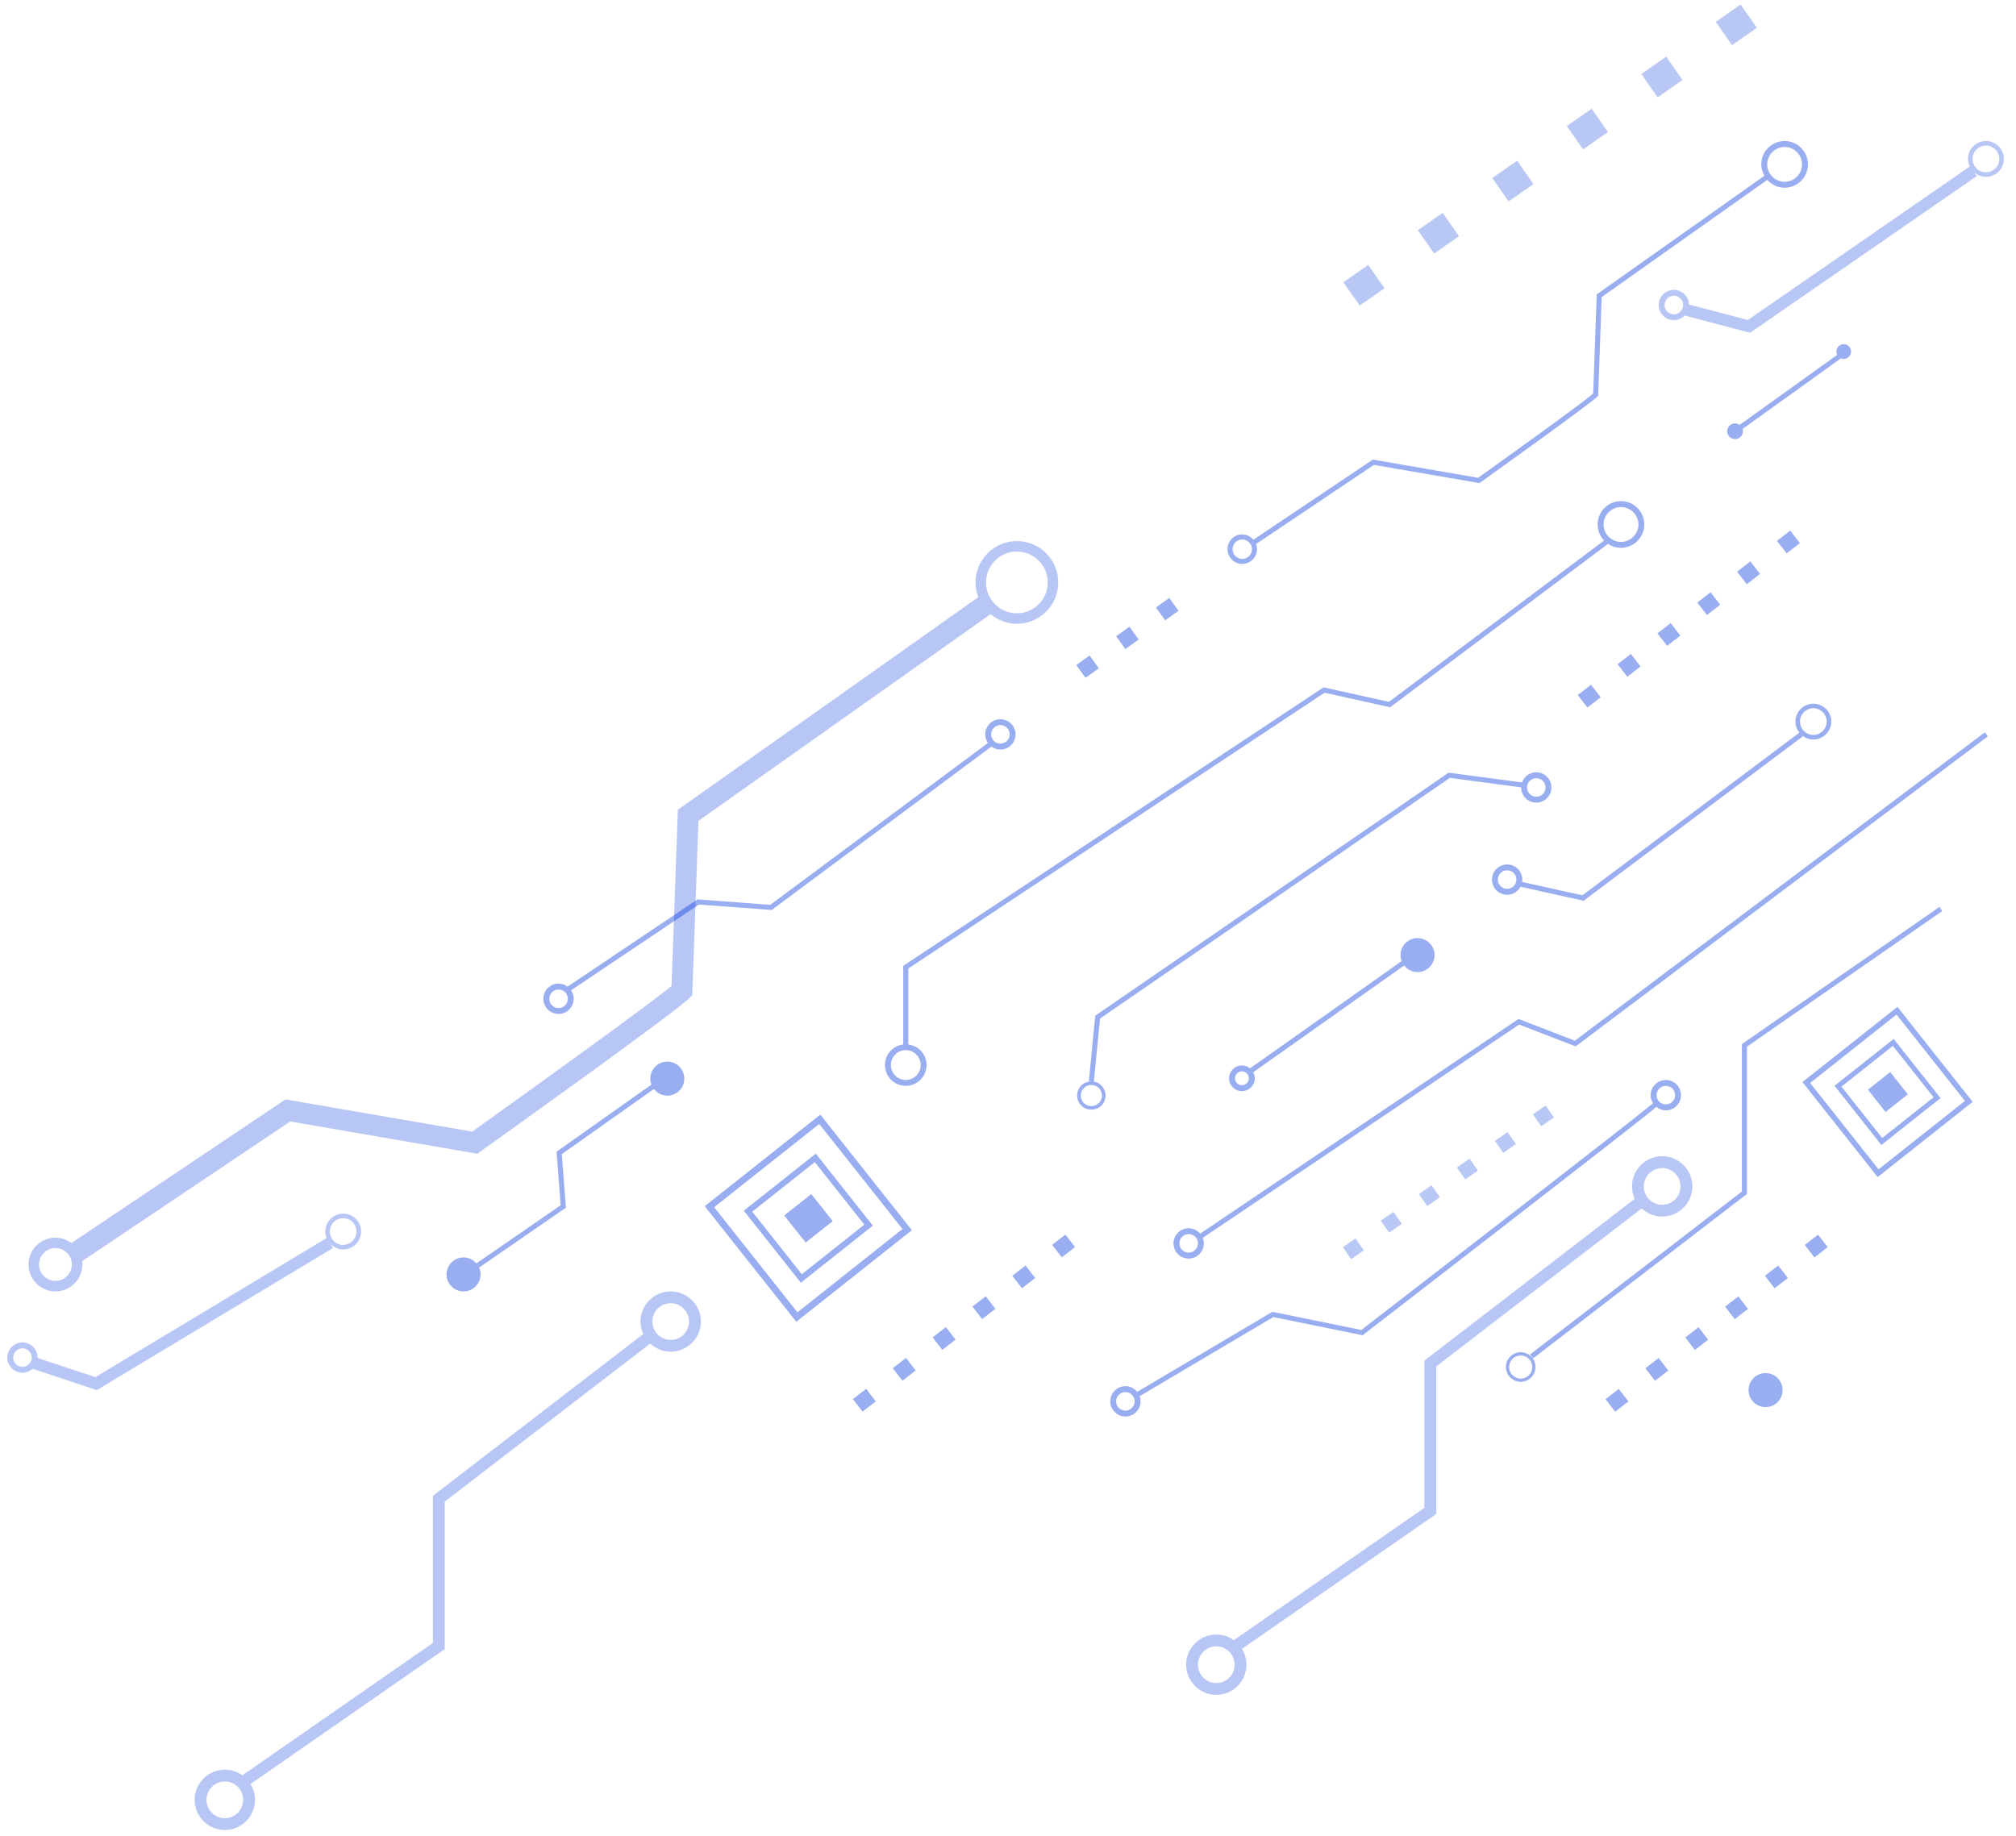 <?xml version="1.0" encoding="utf-8"?>
<!-- Generator: Adobe Illustrator 26.2.1, SVG Export Plug-In . SVG Version: 6.00 Build 0)  -->
<svg version="1.1" id="Layer_1" xmlns="http://www.w3.org/2000/svg" xmlns:xlink="http://www.w3.org/1999/xlink" x="0px" y="0px"
	 viewBox="0 0 500 455.46" style="enable-background:new 0 0 500 455.46;" xml:space="preserve">
<style type="text/css">
	.st0{fill:#0033DD; opacity:0.4;}
	.st1{opacity:0.28;fill:#0033DD;}
	.st2{opacity:0.68;}
</style>
<g>
	<g>
		<g>
			<path class="st0" d="M376.62,252.74l-78.96,53.24c-0.69-0.81-1.71-1.33-2.85-1.33c-2.08,0-3.76,1.69-3.76,3.76
				c0,2.08,1.69,3.76,3.76,3.76c2.08,0,3.76-1.69,3.76-3.76c0-0.48-0.1-0.94-0.27-1.37l78.47-52.91l14.01,5.42l102.24-76.91
				l-0.75-0.99l-101.69,76.49L376.62,252.74z M294.81,310.7c-1.27,0-2.3-1.03-2.3-2.3c0-1.27,1.03-2.3,2.3-2.3
				c1.27,0,2.3,1.03,2.3,2.3C297.11,309.67,296.08,310.7,294.81,310.7z"/>
			<path class="st0" d="M377.16,335.4c-2.02,0-3.67,1.65-3.67,3.67c0,2.02,1.65,3.67,3.67,3.67s3.67-1.65,3.67-3.67
				C380.83,337.05,379.18,335.4,377.16,335.4z M377.16,341.95c-1.58,0-2.87-1.29-2.87-2.87c0-1.59,1.29-2.87,2.87-2.87
				c1.58,0,2.87,1.29,2.87,2.87C380.03,340.66,378.74,341.95,377.16,341.95z"/>
			<polygon class="st0" points="380.23,336.94 433.26,296.15 433.26,259.62 481.72,225.97 481.02,224.95 432.02,258.97 
				432.02,295.54 379.48,335.96 			"/>
			<path class="st0" d="M413.15,275.4c2.08,0,3.76-1.69,3.76-3.76c0-2.08-1.69-3.76-3.76-3.76c-2.08,0-3.76,1.69-3.76,3.76
				c0,0.74,0.22,1.43,0.59,2.01c-5,4.18-48.75,38.02-72.35,56.23l-22.06-4.5l-33.54,19.86c-0.69-0.85-1.73-1.41-2.91-1.41
				c-2.08,0-3.76,1.69-3.76,3.76c0,2.08,1.69,3.76,3.76,3.76c2.08,0,3.76-1.69,3.76-3.76c0-0.45-0.09-0.88-0.24-1.28l33.15-19.63
				l22.15,4.52l0.22-0.17c2.8-2.16,66.17-51.05,72.65-56.47C411.45,275.08,412.26,275.4,413.15,275.4z M279.11,349.89
				c-1.27,0-2.3-1.03-2.3-2.3c0-1.27,1.03-2.3,2.3-2.3c1.27,0,2.3,1.03,2.3,2.3C281.41,348.86,280.38,349.89,279.11,349.89z
				 M413.15,269.34c1.27,0,2.3,1.03,2.3,2.3c0,1.27-1.03,2.3-2.3,2.3c-1.27,0-2.3-1.03-2.3-2.3
				C410.85,270.37,411.88,269.34,413.15,269.34z"/>
			<path class="st0" d="M377.5,218.76c0.03-0.19,0.06-0.38,0.06-0.58c0-2.08-1.69-3.76-3.76-3.76c-2.08,0-3.76,1.69-3.76,3.76
				c0,2.08,1.69,3.76,3.76,3.76c1.43,0,2.67-0.81,3.3-2l15.66,3.48l54.37-40.78l-0.16-0.22c0.76,0.62,1.72,1,2.77,1
				c2.45,0,4.44-1.99,4.44-4.44s-1.99-4.44-4.44-4.44s-4.44,1.99-4.44,4.44c0,1.04,0.37,1.98,0.98,2.74l-53.81,40.35L377.5,218.76z
				 M373.79,220.47c-1.27,0-2.3-1.03-2.3-2.3c0-1.27,1.03-2.3,2.3-2.3c1.27,0,2.3,1.03,2.3,2.3
				C376.09,219.44,375.06,220.47,373.79,220.47z M449.74,175.67c1.83,0,3.31,1.49,3.31,3.31c0,1.83-1.49,3.31-3.31,3.31
				s-3.31-1.49-3.31-3.31C446.43,177.16,447.91,175.67,449.74,175.67z"/>
			<path class="st0" d="M270.67,268.22c-0.94,0-1.83,0.37-2.49,1.03c-0.67,0.67-1.03,1.55-1.03,2.49s0.37,1.83,1.03,2.49
				c1.33,1.33,3.65,1.33,4.98,0c0.67-0.67,1.03-1.55,1.03-2.49s-0.37-1.83-1.03-2.49C272.5,268.59,271.61,268.22,270.67,268.22z
				 M272.53,273.6c-0.51,0.51-1.19,0.77-1.86,0.77c-0.67,0-1.35-0.26-1.86-0.77c-1.03-1.03-1.03-2.69,0-3.72
				c1.03-1.03,2.69-1.03,3.72,0C273.56,270.91,273.56,272.58,272.53,273.6z"/>
			<path class="st0" d="M308.1,139.87c2.01,0,3.65-1.64,3.65-3.65c0-0.45-0.09-0.88-0.24-1.28l29.25-19.63l26.16,4.51l0.21-0.15
				c1.1-0.79,27.03-19.29,29.07-21.33l0.17-0.17l0.87-24.49l41.08-29.07c1.06,1.18,2.58,1.95,4.29,1.95c3.19,0,5.79-2.6,5.79-5.79
				c0-3.19-2.6-5.79-5.79-5.79c-3.19,0-5.79,2.6-5.79,5.79c0,1.03,0.29,1.99,0.77,2.83l-41.58,29.42l-0.88,24.6
				c-2.4,2.13-19.43,14.39-28.53,20.89L340.48,114l-29.61,19.87c-0.67-0.79-1.66-1.31-2.78-1.31c-2.01,0-3.65,1.64-3.65,3.65
				C304.45,138.23,306.09,139.87,308.1,139.87z M442.62,36.45c2.38,0,4.32,1.94,4.32,4.32c0,2.38-1.94,4.32-4.32,4.32
				c-2.38,0-4.32-1.94-4.32-4.32C438.31,38.39,440.24,36.45,442.62,36.45z M308.1,133.81c1.33,0,2.41,1.08,2.41,2.41
				c0,1.33-1.08,2.41-2.41,2.41s-2.41-1.08-2.41-2.41C305.69,134.89,306.77,133.81,308.1,133.81z"/>
			<path class="st0" d="M437.89,340.58c-2.33,0-4.22,1.89-4.22,4.22s1.89,4.22,4.22,4.22c2.33,0,4.22-1.89,4.22-4.22
				S440.22,340.58,437.89,340.58z"/>
			<path class="st0" d="M225.27,259.08v-18.85l103.24-68.41l16.26,3.61l54.04-40.53c0.92,0.62,2.02,0.98,3.21,0.98
				c3.19,0,5.79-2.6,5.79-5.79c0-3.19-2.6-5.79-5.79-5.79c-3.19,0-5.79,2.6-5.79,5.79c0,1.55,0.62,2.94,1.61,3.98l-53.36,40.02
				l-16.22-3.6l-103.96,68.89l-0.28,0.18v19.52c-2.55,0.31-4.54,2.47-4.54,5.1c0,2.85,2.32,5.16,5.16,5.16s5.16-2.32,5.16-5.16
				C229.81,261.54,227.82,259.39,225.27,259.08z M402.03,125.77c2.38,0,4.32,1.94,4.32,4.32s-1.94,4.32-4.32,4.32
				c-2.38,0-4.32-1.94-4.32-4.32S399.65,125.77,402.03,125.77z M224.65,267.87c-2.04,0-3.7-1.66-3.7-3.7c0-2.04,1.66-3.7,3.7-3.7
				c2.04,0,3.7,1.66,3.7,3.7C228.35,266.22,226.69,267.87,224.65,267.87z"/>
			<path class="st0" d="M377.26,195.3c0,0.01,0,0.01,0,0.02c0,2.08,1.69,3.76,3.76,3.76c2.08,0,3.76-1.69,3.76-3.76
				s-1.69-3.76-3.76-3.76c-1.64,0-3.02,1.06-3.54,2.52l-18.2-2.43l-87.64,60.28l-1.59,16.23l1.24,0.12l1.54-15.65l86.77-59.69
				L377.26,195.3z M381.02,193.02c1.27,0,2.3,1.03,2.3,2.3c0,1.27-1.03,2.3-2.3,2.3c-1.27,0-2.3-1.03-2.3-2.3
				C378.72,194.05,379.75,193.02,381.02,193.02z"/>
			<path class="st0" d="M351.57,241.12c2.33,0,4.22-1.89,4.22-4.22c0-2.33-1.89-4.22-4.22-4.22s-4.22,1.89-4.22,4.22
				c0,0.53,0.11,1.02,0.28,1.49L310.02,265c-0.55-0.45-1.24-0.73-2-0.73c-1.76,0-3.19,1.43-3.19,3.19s1.43,3.19,3.19,3.19
				s3.19-1.43,3.19-3.19c0-0.55-0.15-1.05-0.39-1.5l37.43-26.48C349.01,240.47,350.21,241.12,351.57,241.12z M308.01,269.18
				c-0.95,0-1.72-0.77-1.72-1.72c0-0.95,0.77-1.72,1.72-1.72c0.95,0,1.72,0.77,1.72,1.72C309.74,268.41,308.96,269.18,308.01,269.18
				z"/>
			<path class="st0" d="M431.45,105.39c-0.32-0.23-0.71-0.37-1.13-0.37c-1.08,0-1.95,0.87-1.95,1.95c0,1.08,0.87,1.95,1.95,1.95
				s1.95-0.87,1.95-1.95c0-0.2-0.04-0.39-0.09-0.57l24.39-17.51c0.22,0.09,0.45,0.14,0.7,0.14c1.01,0,1.83-0.82,1.83-1.83
				c0-1.01-0.82-1.83-1.83-1.83s-1.83,0.82-1.83,1.83c0,0.3,0.08,0.58,0.21,0.83L431.45,105.39z"/>
			<path class="st0" d="M114.97,320.32c2.33,0,4.22-1.89,4.22-4.22c0-0.61-0.13-1.18-0.36-1.7l21.52-14.84l-1.01-13.29l22.84-16.16
				c0.77,1,1.97,1.65,3.32,1.65c2.33,0,4.22-1.89,4.22-4.22c0-2.33-1.89-4.22-4.22-4.22s-4.22,1.89-4.22,4.22
				c0,0.53,0.11,1.02,0.28,1.49l-23.52,16.63l1.01,13.29l-20.9,14.42c-0.77-0.9-1.91-1.48-3.18-1.48c-2.33,0-4.22,1.89-4.22,4.22
				C110.74,318.43,112.64,320.32,114.97,320.32z"/>
			
				<rect x="441.4" y="132.42" transform="matrix(0.791 -0.612 0.612 0.791 10.523 299.545)" class="st0" width="4.16" height="3.92"/>
			
				<rect x="431.52" y="140.07" transform="matrix(0.791 -0.612 0.612 0.791 3.775 295.097)" class="st0" width="4.16" height="3.92"/>
			
				<rect x="421.64" y="147.71" transform="matrix(0.791 -0.612 0.612 0.791 -2.969 290.659)" class="st0" width="4.16" height="3.92"/>
			
				<rect x="411.76" y="155.36" transform="matrix(0.791 -0.612 0.612 0.791 -9.719 286.204)" class="st0" width="4.16" height="3.92"/>
			
				<rect x="401.88" y="163.01" transform="matrix(0.791 -0.612 0.612 0.791 -16.464 281.764)" class="st0" width="4.16" height="3.92"/>
			
				<rect x="392" y="170.66" transform="matrix(0.791 -0.612 0.612 0.791 -23.214 277.307)" class="st0" width="4.16" height="3.92"/>
			
				<rect x="261.68" y="307.02" transform="matrix(0.791 -0.612 0.612 0.791 -133.939 226.069)" class="st0" width="4.16" height="3.92"/>
			
				<rect x="251.8" y="314.67" transform="matrix(0.791 -0.612 0.612 0.791 -140.691 221.641)" class="st0" width="4.16" height="3.92"/>
			
				<rect x="241.92" y="322.32" transform="matrix(0.791 -0.612 0.612 0.791 -147.436 217.181)" class="st0" width="4.16" height="3.92"/>
			
				<rect x="232.04" y="329.97" transform="matrix(0.791 -0.612 0.612 0.791 -154.18 212.721)" class="st0" width="4.16" height="3.92"/>
			
				<rect x="222.16" y="337.61" transform="matrix(0.791 -0.612 0.612 0.791 -160.931 208.285)" class="st0" width="4.16" height="3.92"/>
			
				<rect x="212.28" y="345.26" transform="matrix(0.791 -0.612 0.612 0.791 -167.683 203.849)" class="st0" width="4.16" height="3.92"/>
			
				<rect x="448.31" y="307.02" transform="matrix(0.791 -0.612 0.612 0.791 -94.899 340.307)" class="st0" width="4.16" height="3.92"/>
			
				<rect x="438.43" y="314.67" transform="matrix(0.791 -0.612 0.612 0.791 -101.647 335.859)" class="st0" width="4.16" height="3.92"/>
			
				<rect x="428.55" y="322.32" transform="matrix(0.791 -0.612 0.612 0.791 -108.395 331.415)" class="st0" width="4.16" height="3.92"/>
			
				<rect x="418.67" y="329.97" transform="matrix(0.791 -0.612 0.612 0.791 -115.143 326.967)" class="st0" width="4.16" height="3.92"/>
			
				<rect x="408.78" y="337.61" transform="matrix(0.791 -0.612 0.612 0.791 -121.89 322.505)" class="st0" width="4.16" height="3.92"/>
			
				<rect x="398.9" y="345.26" transform="matrix(0.791 -0.612 0.612 0.791 -128.639 318.081)" class="st0" width="4.16" height="3.92"/>
			<path class="st0" d="M203.45,276.47l-28.67,22.71l22.71,28.67l28.67-22.71L203.45,276.47z M177.12,299.44l26.06-20.65
				l20.65,26.06l-26.06,20.65L177.12,299.44z"/>
			<path class="st0" d="M202.33,286.15l-17.86,14.15l14.15,17.86l17.86-14.15L202.33,286.15z M186.57,300.54l15.51-12.29
				l12.29,15.51l-15.51,12.29L186.57,300.54z"/>
			
				<rect x="196.19" y="297.87" transform="matrix(0.784 -0.621 0.621 0.784 -144.29 189.796)" class="st0" width="8.56" height="8.56"/>
			<path class="st0" d="M447.03,268.4l18.66,23.56l23.56-18.66l-18.66-23.56L447.03,268.4z M465.91,290.04l-16.97-21.42l21.42-16.97
				l16.97,21.42L465.91,290.04z"/>
			<path class="st0" d="M454.99,269.32L466.61,284l14.68-11.63l-11.63-14.68L454.99,269.32z M466.81,282.27l-10.1-12.75l12.75-10.1
				l10.1,12.75L466.81,282.27z"/>
			
				<rect x="464.62" y="267.33" transform="matrix(0.784 -0.621 0.621 0.784 -66.996 349.228)" class="st0" width="7.04" height="7.04"/>
			
				<rect x="287.47" y="149.13" transform="matrix(0.811 -0.585 0.585 0.811 -33.681 197.915)" class="st0" width="4.06" height="3.92"/>
			
				<rect x="277.59" y="156.26" transform="matrix(0.811 -0.585 0.585 0.811 -39.719 193.48)" class="st0" width="4.06" height="3.92"/>
			
				<rect x="267.71" y="163.39" transform="matrix(0.811 -0.585 0.585 0.811 -45.757 189.054)" class="st0" width="4.06" height="3.92"/>
			<path class="st0" d="M138.53,251.5c2.08,0,3.76-1.69,3.76-3.76c0-0.78-0.24-1.51-0.65-2.11l31.7-21.27l18.06,1.35l54.49-40.53
				c0.62,0.46,1.39,0.74,2.22,0.74c2.08,0,3.76-1.69,3.76-3.76s-1.69-3.76-3.76-3.76c-2.08,0-3.76,1.69-3.76,3.76
				c0,0.79,0.25,1.52,0.67,2.13l-53.99,40.15L173,223.08l-32.24,21.64c-0.63-0.46-1.39-0.75-2.23-0.75c-2.08,0-3.76,1.69-3.76,3.76
				S136.45,251.5,138.53,251.5z M248.11,179.85c1.27,0,2.3,1.03,2.3,2.3s-1.03,2.3-2.3,2.3c-1.27,0-2.3-1.03-2.3-2.3
				S246.85,179.85,248.11,179.85z M138.53,245.44c1.27,0,2.3,1.03,2.3,2.3s-1.03,2.3-2.3,2.3c-1.27,0-2.3-1.03-2.3-2.3
				S137.26,245.44,138.53,245.44z"/>
		</g>
	</g>
	<path class="st1" d="M412.24,286.79c-4.13,0-7.48,3.36-7.48,7.48c0,1.1,0.25,2.15,0.68,3.09l-52.17,40.13V374L306,406.83
		c-1.23-0.88-2.72-1.4-4.34-1.4c-4.13,0-7.48,3.36-7.48,7.48c0,4.13,3.36,7.48,7.48,7.48c4.13,0,7.48-3.36,7.48-7.48
		c0-1.44-0.41-2.78-1.12-3.92l48.18-33.46v-36.59l50.96-39.2c1.34,1.24,3.12,2.01,5.09,2.01c4.13,0,7.48-3.36,7.48-7.48
		C419.73,290.15,416.37,286.79,412.24,286.79z M301.66,417.46c-2.51,0-4.55-2.04-4.55-4.55s2.04-4.55,4.55-4.55
		c2.51,0,4.55,2.04,4.55,4.55S304.17,417.46,301.66,417.46z M412.24,298.83c-2.51,0-4.55-2.04-4.55-4.55s2.04-4.55,4.55-4.55
		s4.55,2.04,4.55,4.55S414.75,298.83,412.24,298.83z"/>
	<path class="st1" d="M166.34,320.32c-4.13,0-7.48,3.36-7.48,7.48c0,1.1,0.25,2.15,0.68,3.09l-52.17,40.13v36.5L60.1,440.35
		c-1.23-0.88-2.72-1.4-4.34-1.4c-4.13,0-7.48,3.36-7.48,7.48c0,4.13,3.36,7.48,7.48,7.48c4.13,0,7.48-3.36,7.48-7.48
		c0-1.44-0.41-2.78-1.12-3.92l48.18-33.46v-36.59l50.96-39.2c1.34,1.24,3.12,2.01,5.09,2.01c4.13,0,7.48-3.36,7.48-7.48
		S170.47,320.32,166.34,320.32z M55.76,450.98c-2.51,0-4.55-2.04-4.55-4.55s2.04-4.55,4.55-4.55s4.55,2.04,4.55,4.55
		S58.27,450.98,55.76,450.98z M166.34,332.35c-2.51,0-4.55-2.04-4.55-4.55s2.04-4.55,4.55-4.55s4.55,2.04,4.55,4.55
		S168.85,332.35,166.34,332.35z"/>
	<path class="st1" d="M2.66,339.1c0.63,0.78,1.54,1.26,2.53,1.37c1.1,0.11,2.13-0.27,2.89-0.96l15.93,5.29l58.57-35.24l-0.57-0.95
		c0.72,0.71,1.64,1.17,2.65,1.27c1.18,0.12,2.33-0.23,3.26-0.97c0.92-0.75,1.49-1.81,1.61-2.99c0.12-1.18-0.22-2.34-0.97-3.26
		c-0.75-0.92-1.81-1.49-2.99-1.61c-0.15-0.02-0.31-0.02-0.46-0.02c-1.02,0-2,0.35-2.8,1c-0.92,0.75-1.49,1.81-1.61,2.99
		c-0.07,0.72,0.05,1.42,0.3,2.07l-57.34,34.5l-14.34-4.76c0.05-1.95-1.39-3.65-3.36-3.85c-0.13-0.01-0.26-0.02-0.39-0.02
		c-0.86,0-1.69,0.29-2.37,0.85c-0.78,0.63-1.27,1.53-1.37,2.53C1.73,337.35,2.02,338.33,2.66,339.1z M81.81,305.13L81.81,305.13
		c0.09-0.88,0.52-1.67,1.2-2.23c0.69-0.56,1.55-0.82,2.43-0.73c0.88,0.09,1.67,0.52,2.23,1.2c0.56,0.69,0.82,1.55,0.73,2.43
		c-0.09,0.88-0.52,1.67-1.2,2.23c-0.6,0.49-1.33,0.75-2.09,0.75c-0.11,0-0.23-0.01-0.34-0.02c-0.88-0.09-1.67-0.52-2.23-1.2
		C81.98,306.87,81.72,306.01,81.81,305.13z M3.29,336.49L3.29,336.49c0.06-0.61,0.36-1.16,0.83-1.55c0.48-0.39,1.08-0.57,1.68-0.5
		c1.26,0.13,2.18,1.26,2.05,2.52c-0.12,1.18-1.12,2.06-2.28,2.06c-0.08,0-0.16,0-0.24-0.01c-0.61-0.06-1.16-0.36-1.55-0.83
		C3.41,337.7,3.23,337.1,3.29,336.49z"/>
	<path class="st1" d="M412.38,78.21c0.68,0.74,1.61,1.17,2.62,1.2c1.11,0.04,2.11-0.41,2.83-1.14l16.23,4.27l56.22-38.87l-0.63-0.91
		c0.76,0.66,1.71,1.06,2.73,1.1c1.18,0.05,2.32-0.37,3.19-1.18c0.87-0.81,1.37-1.9,1.42-3.09c0.05-1.19-0.37-2.32-1.18-3.19
		c-0.81-0.87-1.9-1.37-3.09-1.42c-0.15-0.01-0.31,0-0.46,0.01c-1.02,0.06-1.97,0.47-2.73,1.17c-0.87,0.81-1.37,1.9-1.42,3.09
		c-0.03,0.72,0.13,1.42,0.43,2.05L433.5,79.37l-14.61-3.84c-0.07-1.95-1.62-3.55-3.6-3.63c-0.13,0-0.26,0-0.39,0
		c-0.86,0.05-1.67,0.4-2.31,0.99c-0.74,0.68-1.17,1.61-1.2,2.62C411.34,76.52,411.7,77.48,412.38,78.21z M489.23,39.3L489.23,39.3
		c0.03-0.88,0.41-1.7,1.06-2.31c0.65-0.6,1.49-0.91,2.38-0.88c0.88,0.03,1.7,0.41,2.3,1.06c0.6,0.65,0.91,1.49,0.88,2.38
		c-0.03,0.88-0.41,1.7-1.06,2.3c-0.56,0.52-1.28,0.83-2.04,0.88c-0.11,0.01-0.23,0.01-0.34,0c-0.88-0.03-1.7-0.41-2.3-1.06
		C489.51,41.03,489.2,40.18,489.23,39.3z M412.85,75.57L412.85,75.57c0.02-0.61,0.28-1.18,0.73-1.6c0.45-0.42,1.04-0.64,1.65-0.61
		c1.27,0.05,2.26,1.12,2.21,2.38c-0.05,1.19-0.99,2.13-2.15,2.21c-0.08,0-0.16,0.01-0.24,0c-0.61-0.02-1.18-0.28-1.6-0.73
		C413.04,76.77,412.82,76.18,412.85,75.57z"/>
	<path class="st1" d="M13.75,320.32c3.68,0,6.67-2.99,6.67-6.67c0-0.28-0.05-0.55-0.08-0.82l51.64-34.66l46.39,8l0.88-0.63
		c4.91-3.5,48.07-34.32,51.72-37.97l0.72-0.72l1.54-43.25l72.46-51.27c1.78,1.47,4.02,2.4,6.51,2.4c5.65,0,10.26-4.6,10.26-10.26
		c0-5.65-4.6-10.26-10.26-10.26c-5.65,0-10.26,4.6-10.26,10.26c0,1.29,0.27,2.51,0.7,3.65l-74.52,52.73l-1.56,43.69
		c-5.15,4.3-31.46,23.3-49.46,36.15l-46.3-7.99l-53.09,35.63c-1.11-0.83-2.48-1.34-3.97-1.34c-3.68,0-6.67,2.99-6.67,6.67
		C7.07,317.32,10.07,320.32,13.75,320.32z M252.2,136.8c4.22,0,7.66,3.44,7.66,7.66c0,4.22-3.43,7.66-7.66,7.66
		c-4.22,0-7.66-3.43-7.66-7.66C244.55,140.24,247.98,136.8,252.2,136.8z M13.75,309.57c2.25,0,4.07,1.83,4.07,4.07
		c0,2.25-1.83,4.07-4.07,4.07s-4.07-1.83-4.07-4.07C9.68,311.4,11.5,309.57,13.75,309.57z"/>
	<g class="st2">
		<g>
			
				<rect x="380.71" y="274.84" transform="matrix(0.82 -0.573 0.573 0.82 -89.475 269.176)" class="st0" width="3.83" height="3.61"/>
		</g>
		<g>
			
				<rect x="371.28" y="281.43" transform="matrix(0.82 -0.573 0.573 0.82 -94.953 264.964)" class="st0" width="3.83" height="3.61"/>
		</g>
		<g>
			
				<rect x="361.86" y="288.03" transform="matrix(0.82 -0.573 0.573 0.82 -100.43 260.748)" class="st0" width="3.83" height="3.61"/>
		</g>
		<g>
			
				<rect x="352.43" y="294.62" transform="matrix(0.82 -0.573 0.573 0.82 -105.909 256.539)" class="st0" width="3.83" height="3.61"/>
		</g>
		<g>
			
				<rect x="343" y="301.21" transform="matrix(0.82 -0.573 0.573 0.82 -111.388 252.336)" class="st0" width="3.83" height="3.61"/>
		</g>
		<g>
			
				<rect x="333.58" y="307.8" transform="matrix(0.82 -0.573 0.573 0.82 -116.864 248.111)" class="st0" width="3.83" height="3.61"/>
		</g>
	</g>
	<g class="st2">
		<g>
			
				<rect x="426.69" y="2.63" transform="matrix(0.82 -0.573 0.573 0.82 74.137 247.752)" class="st0" width="7.51" height="7.06"/>
		</g>
		<g>
			
				<rect x="408.23" y="15.54" transform="matrix(0.82 -0.573 0.573 0.82 63.42 239.522)" class="st0" width="7.51" height="7.06"/>
		</g>
		<g>
			
				<rect x="389.76" y="28.45" transform="matrix(0.82 -0.573 0.573 0.82 52.688 231.268)" class="st0" width="7.51" height="7.06"/>
		</g>
		<g>
			
				<rect x="371.3" y="41.36" transform="matrix(0.82 -0.573 0.573 0.82 41.952 223.005)" class="st0" width="7.51" height="7.06"/>
		</g>
		<g>
			
				<rect x="352.83" y="54.27" transform="matrix(0.82 -0.573 0.573 0.82 31.23 214.769)" class="st0" width="7.51" height="7.06"/>
		</g>
		<g>
			
				<rect x="334.37" y="67.18" transform="matrix(0.82 -0.573 0.573 0.82 20.498 206.514)" class="st0" width="7.51" height="7.06"/>
		</g>
	</g>
</g>
</svg>
